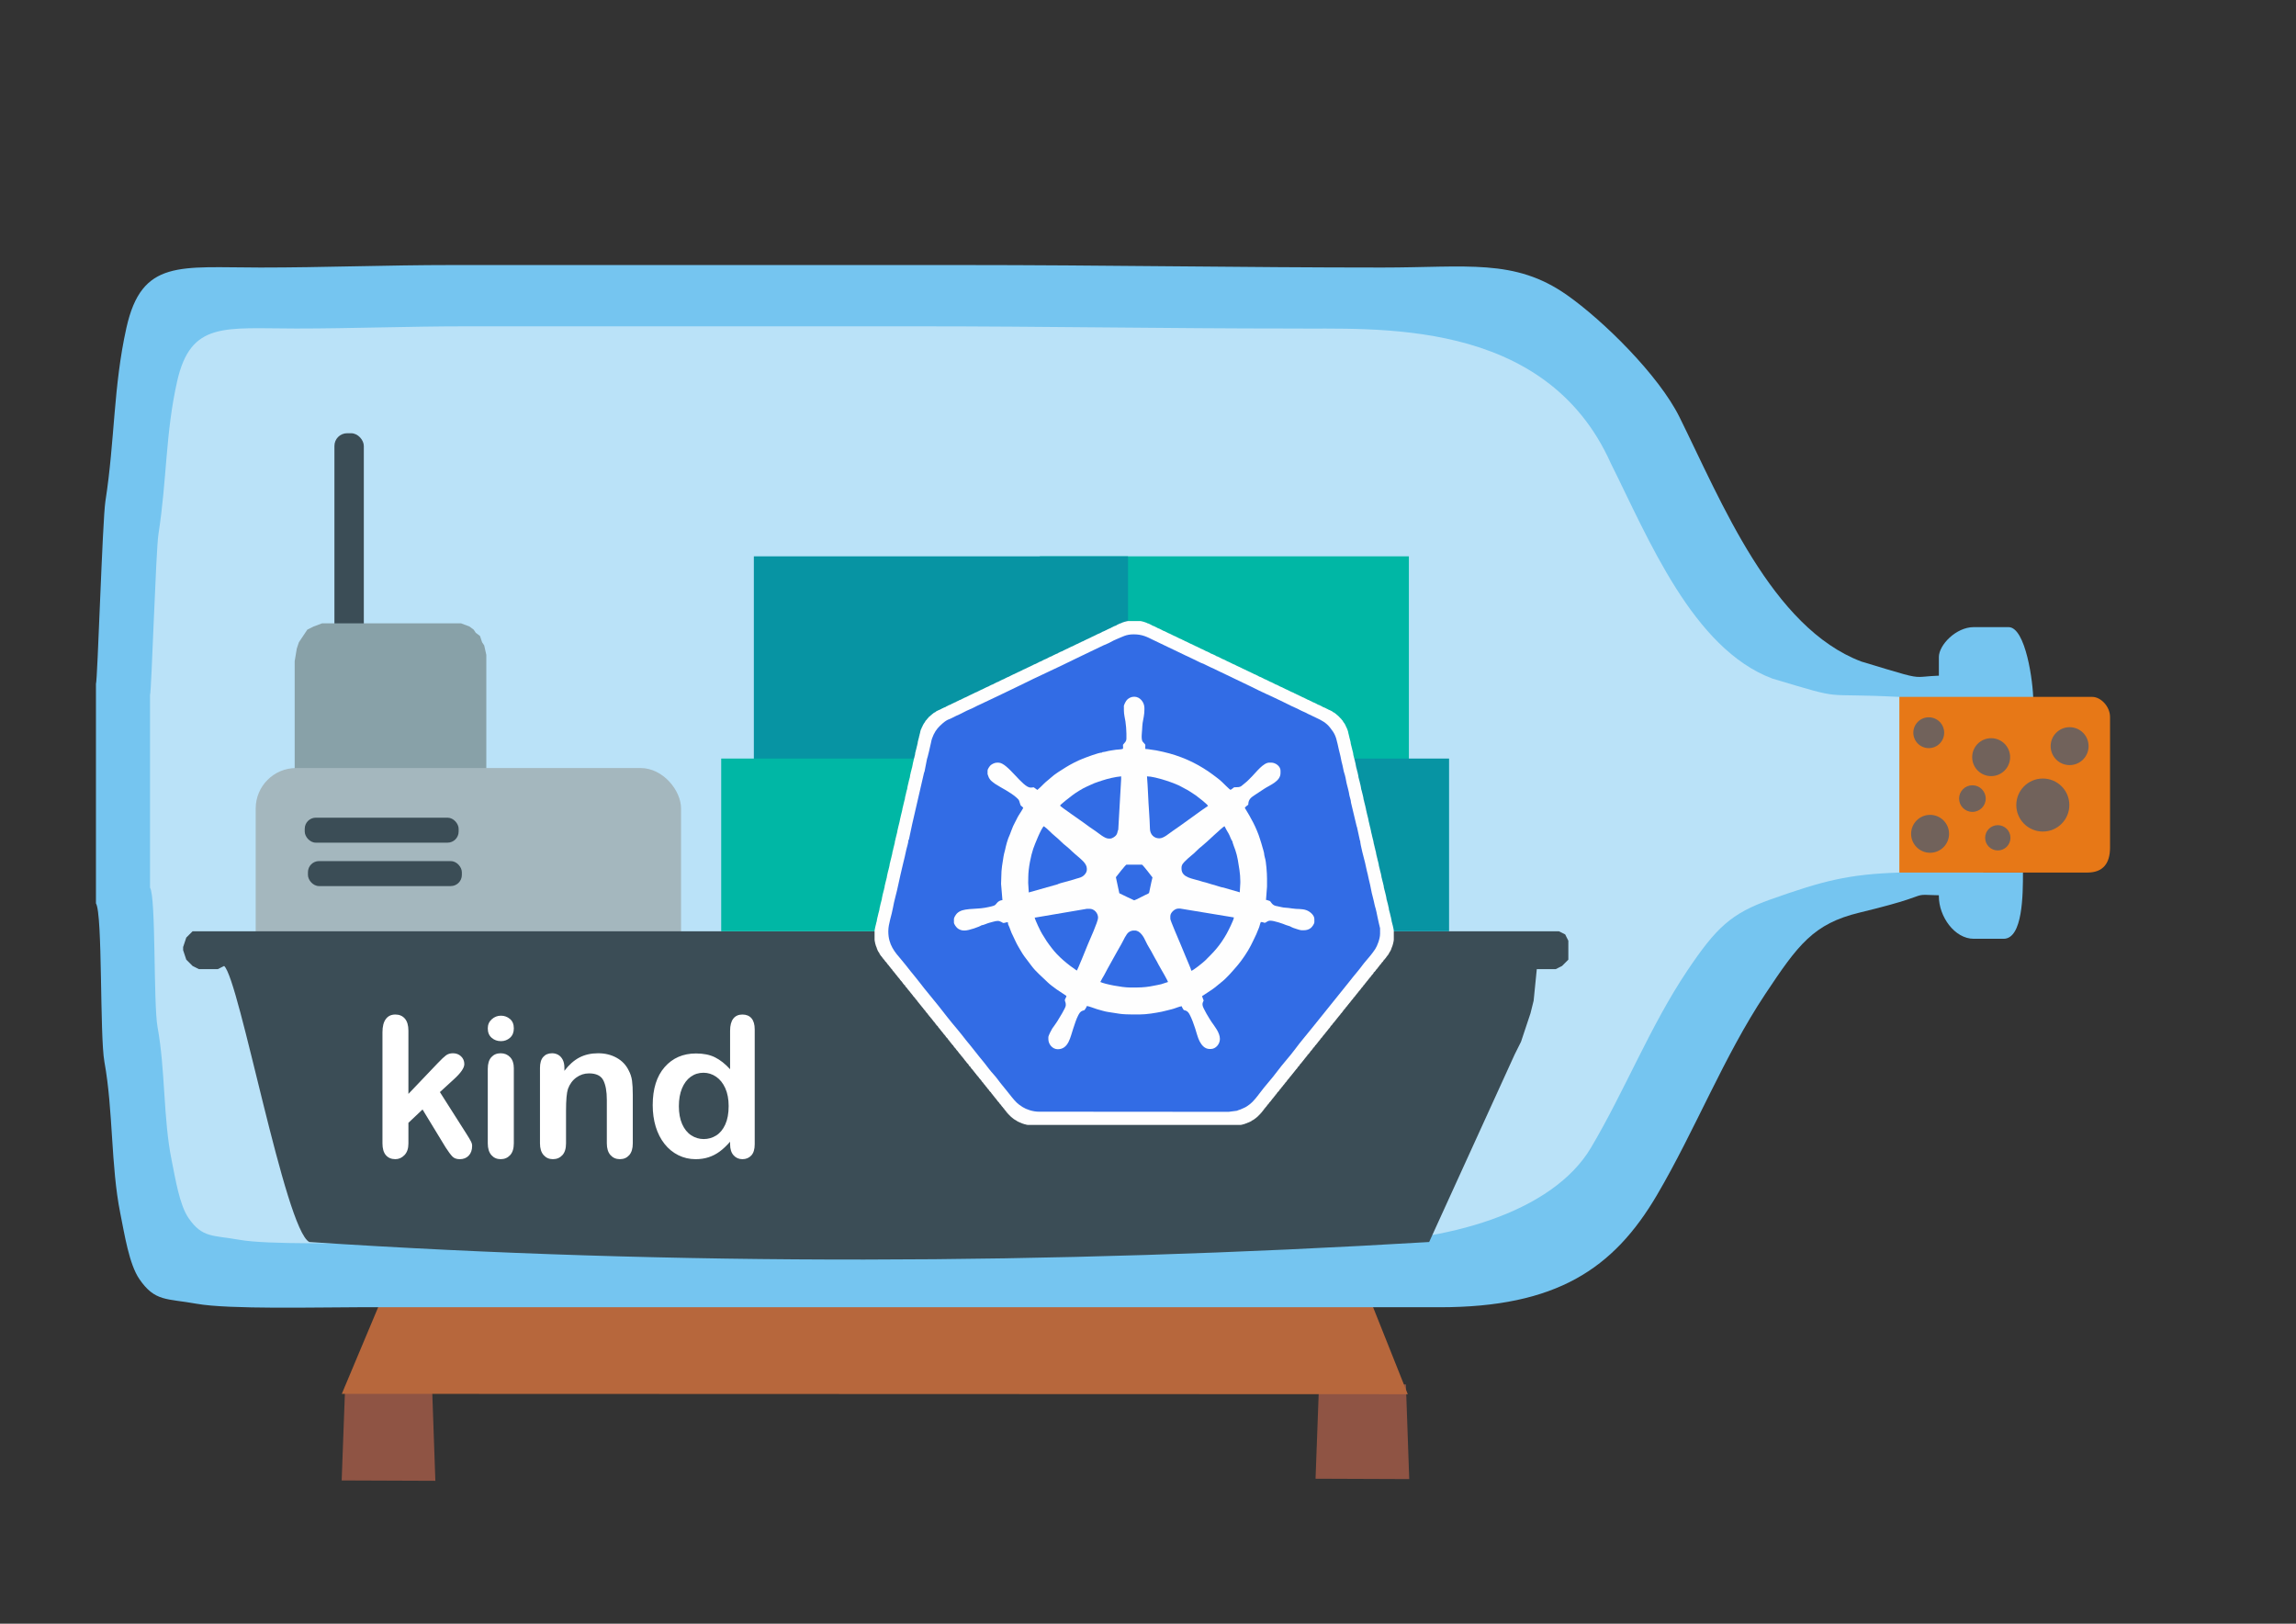 <?xml version="1.0" ?>
<!DOCTYPE svg
  PUBLIC '-//W3C//DTD SVG 1.1//EN'
  'http://www.w3.org/Graphics/SVG/1.1/DTD/svg11.dtd'>
<!-- Creator: CorelDRAW -->
<svg xmlns="http://www.w3.org/2000/svg" xmlns:xlink="http://www.w3.org/1999/xlink" xml:space="preserve" style="shape-rendering:geometricPrecision; text-rendering:geometricPrecision; image-rendering:optimizeQuality; fill-rule:evenodd; clip-rule:evenodd" viewBox="0 0 297 210">
	<rect x="0" y="0" width="297" height="210" fill="#333333" stroke="none"/>
	<defs>
		<style type="text/css">
<![CDATA[
    .fil4 {fill:#71625B}
    .fil2 {fill:#75C5F0}
    .fil0 {fill:#8F5444}
    .fil1 {fill:#B7673C}
    .fil3 {fill:#E77817}
    .fil6 {fill:#00B7A5}
    .fil7 {fill:#0794A3}
    .fil13 {fill:#326CE5}
    .fil8 {fill:#3B4D56}
    .fil9 {fill:#88A1A8}
    .fil10 {fill:#A4B7BE}
    .fil12 {fill:#FEFEFE}
    .fil11 {fill:white;fill-rule:nonzero}
    .fil5 {fill:white;fill-opacity:0.502}
   ]]>			
		</style>
	</defs>
	<g id="Layer_x0020_1">
		<polygon class="fil0" points="44.198,191.471 56.316,191.518 55.887,179.281 44.646,179.327 "/>
		<polygon class="fil0" points="170.173,191.248 182.291,191.295 181.862,179.058 170.621,179.104 "/>
		<polygon class="fil1" points="44.214,180.273 182.103,180.32 177.226,168.083 49.313,168.129 "/>
		<path class="fil2" d="M12.411 88.454l0 28.378c0.881,1.388 0.476,17.098 1.096,20.509 1.143,6.286 0.822,13.449 2.049,19.557 0.557,2.773 1.148,6.585 2.457,8.507 2.027,2.977 3.521,2.51 7.426,3.216 4.144,0.749 15.912,0.451 20.832,0.451l139.953 0c15.093,0 22.497,-4.958 28.117,-14.52 4.93,-8.387 8.661,-17.951 14.004,-25.983 4.239,-6.374 6.217,-9.098 12.203,-10.54 12.952,-3.119 2.708,-2.154 15.997,-2.154l0 -28.378c-11.989,-0.637 -4.629,1.422 -15.762,-1.935 -11.601,-4.38 -18.085,-20.622 -23.53,-31.613 -2.685,-5.419 -9.867,-12.502 -14.578,-15.805 -6.765,-4.743 -12.896,-3.543 -23.867,-3.543 -18.267,0 -35.987,-0.323 -54.498,-0.323l-65.785 0c-8.558,0 -16.646,0.323 -24.831,0.323 -10.414,0 -15.361,-1.12 -17.345,7.808 -1.699,7.643 -1.473,14.391 -2.717,22.436 -0.377,2.438 -1.018,23.289 -1.221,23.609z"/>
		<path class="fil2" d="M250.804 84.978l0 30.957c0,2.595 2.029,5.482 4.515,5.482l3.855 0c2.5,0 2.507,-5.787 2.507,-8.566l-5.145 0c-1.327,0 -0.582,1.207 -0.582,-0.189l0.01 -21.558c-0.094,-1.309 -0.187,0.165 2.229,-0.483l4.822 0c0,-2.376 -0.983,-9.513 -3.197,-9.513l-4.5 0c-2.3,0 -4.515,2.314 -4.515,3.87z"/>
		<g id="_236950040">
			<path id="_236950568" class="fil3" d="M272.946 92.73l0 16.876c0,2.074 -0.913,3.245 -2.94,3.245l-24.319 0 0 -22.718 24.972 0c1.069,0 2.286,1.219 2.286,2.596z"/>
			<ellipse id="_236950496" class="fil4" cx="255.141" cy="103.284" rx="1.723" ry="1.721"/>
			<ellipse id="_236950424" class="fil4" cx="249.495" cy="94.765" rx="1.995" ry="1.994"/>
			<ellipse id="_236950352" class="fil4" cx="258.426" cy="108.357" rx="1.637" ry="1.635"/>
			<ellipse id="_236950280" class="fil4" cx="267.716" cy="96.502" rx="2.454" ry="2.452"/>
			<ellipse id="_236950208" class="fil4" cx="257.566" cy="97.927" rx="2.454" ry="2.452"/>
			<ellipse id="_236950136" class="fil4" cx="249.667" cy="107.841" rx="2.454" ry="2.452"/>
			<ellipse id="_236950064" class="fil4" cx="264.25" cy="104.119" rx="3.431" ry="3.428"/>
		</g>
		<path class="fil5" d="M19.407 89.847l0 24.956c0.782,1.221 0.422,15.036 0.973,18.037 1.014,5.528 0.729,11.827 1.819,17.199 0.494,2.439 1.019,5.791 2.18,7.481 1.799,2.618 3.125,2.208 6.59,2.828 3.678,0.659 14.123,0.397 18.489,0.397l124.21 0c13.395,0 27.144,-3.901 32.133,-12.31 4.375,-7.375 7.687,-15.786 12.428,-22.85 3.762,-5.605 5.684,-7.449 10.83,-9.269 6.746,-2.387 9.996,-3.249 16.63,-3.463l0 -22.718c-10.64,-0.56 -6.54,0.582 -16.421,-2.371 -10.296,-3.852 -16.051,-18.136 -20.883,-27.801 -8.533,-19.108 -30.73,-17.339 -41.299,-17.474 -16.212,0 -31.939,-0.284 -48.367,-0.284l-58.384 0c-7.596,0 -14.773,0.284 -22.037,0.284 -9.243,0 -13.633,-0.985 -15.394,6.866 -1.508,6.721 -1.308,12.655 -2.411,19.731 -0.334,2.144 -0.903,20.481 -1.084,20.762z"/>
		<g id="_236885528">
			<rect id="_236949896" class="fil6" x="134.511" y="71.953" width="47.737" height="27.726"/>
			<rect id="_236949824" class="fil7" x="97.515" y="71.953" width="48.399" height="27.726"/>
			<rect id="_236886056" class="fil8" x="43.259" y="56.032" width="3.803" height="28.174" rx="1.643" ry="1.643"/>
			<polygon id="_236885984" class="fil9" points="49.015,80.619 41.66,80.619 40.571,81.027 39.753,81.435 39.481,81.843 39.209,82.252 38.936,82.66 38.664,83.068 38.391,83.884 38.119,85.517 38.119,100.62 62.908,100.62 62.908,84.701 62.635,83.476 62.363,83.068 62.09,82.252 61.546,81.843 61.273,81.435 60.728,81.027 59.639,80.619 52.012,80.619 "/>
			<rect id="_236885912" class="fil10" x="33.076" y="99.332" width="55.023" height="27.013" rx="5.235" ry="5.235"/>
			<path id="_236885840" class="fil8" d="M33.076 120.444l-8.164 0 -0.408 0.408 -0.408 0.408 -0.408 1.224 0 0.408 0.408 1.224 0.408 0.408 0.408 0.408 0.816 0.408 2.449 0 0.816 -0.408c1.975,1.716 7.889,34.142 11.021,35.703 47.45,3.119 95.786,2.93 144.855,0l11.069 -24.274 0.408 -0.816 0.408 -0.816 0.408 -1.224 0.408 -1.224 0.408 -1.225 0.408 -1.633 0.408 -4.082 2.449 0 0.816 -0.408 0.408 -0.408 0.408 -0.408 0 -2.449 -0.408 -0.816 -0.816 -0.408 -4.898 0 -15.103 0 -18.368 0 -15.103 0 -41.634 0 -8.164 0 -7.347 0 -7.755 0 -50.206 0z"/>
			<rect id="_236885768" class="fil6" x="93.291" y="98.107" width="52.779" height="22.337"/>
			<rect id="_236885696" class="fil7" x="134.666" y="98.107" width="52.779" height="22.337"/>
			<rect id="_236885624" class="fil8" x="39.419" y="105.754" width="19.908" height="3.232" rx="1.436" ry="1.436"/>
			<rect id="_236885552" class="fil8" x="39.835" y="111.368" width="19.908" height="3.232" rx="1.436" ry="1.436"/>
		</g>
		<path class="fil11" d="M57.633 148.379l-2.974 -4.886 -1.828 1.727 0 2.679c0,0.649 -0.173,1.15 -0.514,1.5 -0.341,0.35 -0.733,0.522 -1.175,0.522 -0.518,0 -0.927,-0.173 -1.226,-0.518 -0.295,-0.345 -0.442,-0.855 -0.442,-1.529l0 -14.364c0,-0.75 0.143,-1.318 0.434,-1.71 0.286,-0.392 0.699,-0.586 1.234,-0.586 0.518,0 0.927,0.177 1.234,0.531 0.303,0.354 0.455,0.876 0.455,1.567l0 8.168 3.787 -3.972c0.472,-0.497 0.83,-0.834 1.074,-1.015 0.248,-0.181 0.548,-0.27 0.901,-0.27 0.421,0 0.771,0.135 1.049,0.4 0.282,0.27 0.421,0.602 0.421,1.007 0,0.493 -0.459,1.15 -1.369,1.976l-1.79 1.639 3.454 5.43c0.257,0.404 0.438,0.712 0.548,0.922 0.114,0.211 0.168,0.409 0.168,0.598 0,0.535 -0.147,0.956 -0.438,1.264 -0.291,0.308 -0.678,0.463 -1.154,0.463 -0.413,0 -0.729,-0.11 -0.948,-0.333 -0.223,-0.223 -0.522,-0.623 -0.901,-1.209zm8.833 -10.244l0 9.739c0,0.674 -0.16,1.184 -0.48,1.529 -0.32,0.345 -0.729,0.518 -1.221,0.518 -0.497,0 -0.897,-0.177 -1.205,-0.531 -0.307,-0.354 -0.463,-0.859 -0.463,-1.516l0 -9.638c0,-0.67 0.156,-1.171 0.463,-1.508 0.308,-0.337 0.708,-0.505 1.205,-0.505 0.493,0 0.901,0.169 1.221,0.505 0.32,0.337 0.48,0.809 0.48,1.407zm-1.668 -3.479c-0.468,0 -0.868,-0.143 -1.2,-0.434 -0.333,-0.286 -0.501,-0.695 -0.501,-1.217 0,-0.48 0.173,-0.872 0.514,-1.179 0.341,-0.307 0.737,-0.463 1.188,-0.463 0.438,0 0.826,0.139 1.163,0.421 0.337,0.278 0.505,0.687 0.505,1.222 0,0.518 -0.164,0.922 -0.493,1.213 -0.329,0.291 -0.72,0.438 -1.175,0.438zm8.21 3.429l0 0.409c0.594,-0.784 1.243,-1.356 1.942,-1.723 0.704,-0.366 1.512,-0.548 2.426,-0.548 0.889,0 1.681,0.194 2.38,0.581 0.699,0.383 1.222,0.931 1.567,1.638 0.223,0.413 0.366,0.855 0.434,1.335 0.063,0.476 0.097,1.083 0.097,1.824l0 6.272c0,0.674 -0.156,1.184 -0.463,1.529 -0.308,0.345 -0.708,0.518 -1.205,0.518 -0.501,0 -0.906,-0.177 -1.222,-0.531 -0.312,-0.354 -0.468,-0.859 -0.468,-1.516l0 -5.615c0,-1.112 -0.156,-1.963 -0.463,-2.553 -0.308,-0.586 -0.923,-0.88 -1.841,-0.88 -0.602,0 -1.15,0.177 -1.643,0.535 -0.493,0.358 -0.855,0.851 -1.083,1.478 -0.164,0.501 -0.248,1.437 -0.248,2.814l0 4.221c0,0.682 -0.16,1.192 -0.476,1.533 -0.316,0.341 -0.725,0.514 -1.226,0.514 -0.489,0 -0.885,-0.177 -1.2,-0.531 -0.312,-0.354 -0.468,-0.859 -0.468,-1.516l0 -9.739c0,-0.64 0.139,-1.121 0.421,-1.436 0.278,-0.316 0.661,-0.476 1.146,-0.476 0.295,0 0.564,0.072 0.804,0.211 0.236,0.139 0.429,0.35 0.573,0.628 0.143,0.282 0.215,0.624 0.215,1.024zm21.432 9.912l0 -0.333c-0.451,0.518 -0.897,0.939 -1.339,1.264 -0.438,0.324 -0.918,0.573 -1.432,0.741 -0.514,0.169 -1.074,0.253 -1.685,0.253 -0.804,0 -1.55,-0.173 -2.237,-0.514 -0.687,-0.341 -1.285,-0.826 -1.786,-1.462 -0.501,-0.632 -0.88,-1.377 -1.142,-2.232 -0.257,-0.855 -0.387,-1.782 -0.387,-2.776 0,-2.106 0.514,-3.749 1.542,-4.924 1.028,-1.175 2.384,-1.765 4.061,-1.765 0.973,0 1.79,0.168 2.456,0.501 0.665,0.333 1.318,0.843 1.95,1.538l0 -4.975c0,-0.691 0.139,-1.213 0.413,-1.567 0.278,-0.354 0.67,-0.531 1.179,-0.531 0.51,0 0.901,0.164 1.18,0.489 0.274,0.324 0.413,0.804 0.413,1.436l0 14.857c0,0.64 -0.147,1.125 -0.442,1.445 -0.299,0.32 -0.682,0.48 -1.15,0.48 -0.459,0 -0.842,-0.168 -1.141,-0.501 -0.299,-0.333 -0.451,-0.804 -0.451,-1.424zm-6.626 -4.949c0,0.914 0.143,1.693 0.425,2.334 0.282,0.64 0.674,1.125 1.167,1.449 0.493,0.324 1.032,0.489 1.618,0.489 0.59,0 1.133,-0.156 1.622,-0.463 0.489,-0.308 0.88,-0.779 1.171,-1.419 0.291,-0.636 0.438,-1.432 0.438,-2.389 0,-0.893 -0.147,-1.668 -0.438,-2.313 -0.291,-0.644 -0.687,-1.137 -1.184,-1.478 -0.497,-0.341 -1.044,-0.514 -1.634,-0.514 -0.619,0 -1.171,0.173 -1.655,0.522 -0.484,0.35 -0.859,0.855 -1.129,1.508 -0.265,0.653 -0.4,1.411 -0.4,2.275z"/>
		<g id="_236884640">
			<polygon id="_236885384" class="fil12" points="145.737,80.353 145.648,80.383 145.5,80.412 145.411,80.442 145.323,80.471 145.234,80.501 145.145,80.531 145.086,80.56 145.057,80.59 144.938,80.619 144.849,80.649 144.79,80.678 144.731,80.708 144.672,80.738 144.583,80.767 144.553,80.797 144.465,80.826 144.435,80.856 144.406,80.885 144.317,80.915 144.258,80.945 144.169,80.974 144.08,81.004 144.051,81.033 143.962,81.063 143.932,81.093 143.873,81.122 143.784,81.152 143.755,81.181 143.696,81.211 143.636,81.24 143.577,81.27 143.488,81.3 143.429,81.329 143.37,81.359 143.311,81.388 143.222,81.418 143.193,81.448 143.133,81.477 143.074,81.507 143.015,81.536 142.926,81.566 142.897,81.596 142.808,81.625 142.749,81.655 142.69,81.684 142.601,81.714 142.542,81.743 142.512,81.773 142.453,81.802 142.394,81.832 142.334,81.862 142.275,81.891 142.216,81.921 142.127,81.95 142.068,81.98 141.979,82.01 141.92,82.039 141.891,82.069 141.802,82.098 141.772,82.128 141.684,82.157 141.654,82.187 141.565,82.217 141.536,82.246 141.447,82.276 141.388,82.305 141.328,82.335 141.269,82.365 141.18,82.394 141.151,82.424 141.092,82.453 141.033,82.483 140.944,82.513 140.914,82.542 140.825,82.572 140.796,82.601 140.707,82.631 140.648,82.66 140.559,82.69 140.53,82.72 140.441,82.749 140.411,82.779 140.322,82.808 140.293,82.838 140.204,82.868 140.174,82.897 140.115,82.927 140.027,82.956 139.938,82.986 139.908,83.015 139.82,83.045 139.79,83.075 139.731,83.104 139.642,83.134 139.583,83.163 139.524,83.193 139.494,83.222 139.435,83.252 139.316,83.282 139.287,83.311 139.198,83.341 139.168,83.37 139.08,83.4 139.05,83.43 138.961,83.459 138.932,83.489 138.843,83.518 138.814,83.548 138.754,83.577 138.666,83.607 138.577,83.637 138.518,83.666 138.458,83.696 138.429,83.725 138.34,83.755 138.281,83.784 138.222,83.814 138.163,83.844 138.133,83.873 138.074,83.903 137.955,83.932 137.926,83.962 137.837,83.992 137.808,84.021 137.719,84.051 137.689,84.08 137.6,84.11 137.541,84.139 137.512,84.169 137.452,84.199 137.393,84.228 137.304,84.258 137.216,84.287 137.157,84.317 137.097,84.347 137.038,84.376 136.979,84.406 136.92,84.435 136.861,84.465 136.831,84.495 136.772,84.524 136.683,84.554 136.624,84.583 136.535,84.613 136.476,84.642 136.446,84.672 136.358,84.702 136.298,84.731 136.239,84.761 136.18,84.79 136.151,84.82 136.062,84.85 136.032,84.879 135.944,84.909 135.855,84.938 135.796,84.968 135.736,84.997 135.677,85.027 135.618,85.056 135.559,85.086 135.529,85.116 135.44,85.145 135.411,85.175 135.322,85.204 135.263,85.234 135.204,85.264 135.115,85.293 135.056,85.323 134.997,85.352 134.938,85.382 134.878,85.412 134.819,85.441 134.79,85.471 134.701,85.5 134.671,85.53 134.582,85.559 134.494,85.589 134.435,85.619 134.375,85.648 134.316,85.678 134.287,85.707 134.198,85.737 134.168,85.766 134.08,85.796 134.05,85.826 133.961,85.855 133.932,85.885 133.813,85.914 133.754,85.944 133.695,85.974 133.636,86.003 133.577,86.033 133.547,86.062 133.458,86.092 133.399,86.121 133.34,86.151 133.281,86.181 133.221,86.21 133.162,86.24 133.074,86.269 133.044,86.299 132.955,86.329 132.896,86.358 132.837,86.388 132.807,86.417 132.718,86.447 132.659,86.477 132.6,86.506 132.541,86.536 132.452,86.565 132.393,86.595 132.334,86.624 132.275,86.654 132.215,86.683 132.186,86.713 132.097,86.743 132.038,86.772 131.979,86.802 131.92,86.831 131.86,86.861 131.801,86.891 131.712,86.92 131.653,86.95 131.594,86.979 131.565,87.009 131.476,87.038 131.417,87.068 131.357,87.098 131.298,87.127 131.239,87.157 131.18,87.186 131.091,87.216 131.032,87.246 130.973,87.275 130.914,87.305 130.854,87.334 130.795,87.364 130.736,87.394 130.677,87.423 130.618,87.453 130.559,87.482 130.529,87.512 130.44,87.541 130.351,87.571 130.292,87.601 130.233,87.63 130.174,87.66 130.115,87.689 130.055,87.719 129.996,87.749 129.937,87.778 129.908,87.808 129.819,87.837 129.76,87.867 129.671,87.896 129.612,87.926 129.553,87.956 129.493,87.985 129.434,88.015 129.375,88.044 129.316,88.074 129.257,88.103 129.197,88.133 129.168,88.163 129.079,88.192 128.99,88.222 128.931,88.251 128.872,88.281 128.813,88.311 128.754,88.34 128.695,88.37 128.635,88.399 128.576,88.429 128.547,88.458 128.458,88.488 128.428,88.518 128.31,88.547 128.251,88.577 128.191,88.606 128.132,88.636 128.073,88.665 128.014,88.695 127.955,88.725 127.925,88.754 127.836,88.784 127.777,88.813 127.718,88.843 127.629,88.873 127.57,88.902 127.511,88.932 127.452,88.961 127.393,88.991 127.334,89.02 127.274,89.05 127.215,89.08 127.156,89.109 127.097,89.139 127.038,89.168 126.949,89.198 126.89,89.228 126.831,89.257 126.771,89.287 126.712,89.316 126.653,89.346 126.594,89.376 126.535,89.405 126.475,89.435 126.416,89.464 126.357,89.494 126.298,89.523 126.209,89.553 126.15,89.582 126.061,89.612 126.032,89.642 125.972,89.671 125.913,89.701 125.825,89.731 125.795,89.76 125.706,89.79 125.677,89.819 125.588,89.849 125.529,89.878 125.469,89.908 125.41,89.938 125.351,89.967 125.292,89.997 125.233,90.026 125.174,90.056 125.114,90.085 125.055,90.115 124.996,90.145 124.937,90.174 124.848,90.204 124.789,90.233 124.7,90.263 124.671,90.293 124.611,90.322 124.552,90.352 124.464,90.381 124.434,90.411 124.375,90.44 124.316,90.47 124.256,90.5 124.168,90.529 124.079,90.559 124.049,90.588 123.99,90.618 123.931,90.647 123.842,90.677 123.813,90.707 123.724,90.736 123.694,90.766 123.635,90.795 123.576,90.825 123.487,90.855 123.428,90.884 123.369,90.914 123.31,90.943 123.25,90.973 123.191,91.002 123.102,91.032 123.073,91.062 123.014,91.091 122.955,91.121 122.895,91.15 122.807,91.18 122.718,91.21 122.688,91.239 122.599,91.269 122.57,91.298 122.511,91.328 122.422,91.357 122.392,91.387 122.333,91.417 122.304,91.446 122.215,91.476 122.126,91.505 122.067,91.535 122.008,91.564 121.949,91.594 121.86,91.624 121.83,91.653 121.771,91.683 121.712,91.712 121.653,91.742 121.594,91.772 121.534,91.801 121.446,91.831 121.386,91.86 121.327,91.89 121.268,91.919 121.209,91.949 121.15,91.979 121.09,92.008 121.061,92.038 121.031,92.067 121.002,92.097 120.913,92.127 120.883,92.156 120.824,92.186 120.765,92.215 120.735,92.245 120.706,92.275 120.676,92.304 120.617,92.334 120.588,92.363 120.558,92.393 120.499,92.422 120.499,92.481 120.44,92.481 120.41,92.511 120.38,92.541 120.351,92.57 120.321,92.6 120.292,92.629 120.232,92.659 120.203,92.689 120.173,92.718 120.144,92.748 120.114,92.777 120.084,92.807 120.055,92.866 120.025,92.896 119.996,92.925 119.966,92.955 119.937,92.984 119.907,93.014 119.877,93.073 119.848,93.103 119.818,93.132 119.789,93.162 119.759,93.192 119.729,93.221 119.7,93.28 119.67,93.339 119.641,93.369 119.611,93.428 119.582,93.487 119.552,93.517 119.522,93.546 119.493,93.606 119.463,93.665 119.434,93.694 119.404,93.754 119.374,93.813 119.345,93.901 119.315,93.931 119.286,94.02 119.256,94.049 119.226,94.138 119.197,94.197 119.167,94.286 119.138,94.316 119.108,94.404 119.078,94.493 119.049,94.611 119.019,94.759 118.99,94.878 118.96,94.966 118.93,95.144 118.901,95.203 118.871,95.381 118.842,95.469 118.812,95.588 118.783,95.706 118.753,95.824 118.723,95.943 118.694,96.179 118.664,96.268 118.635,96.416 118.605,96.505 118.576,96.653 118.546,96.771 118.516,96.889 118.487,97.008 118.457,97.096 118.428,97.244 118.398,97.333 118.368,97.57 118.339,97.718 118.309,97.806 118.28,97.954 118.25,98.043 118.22,98.161 118.191,98.28 118.161,98.398 118.132,98.546 118.102,98.635 118.072,98.812 118.043,98.96 118.013,99.108 117.984,99.256 117.954,99.344 117.925,99.463 117.895,99.581 117.865,99.7 117.836,99.818 117.806,99.907 117.777,100.084 117.747,100.173 117.718,100.35 117.688,100.557 117.658,100.646 117.629,100.765 117.599,100.883 117.57,100.972 117.54,101.119 117.51,101.238 117.481,101.386 117.451,101.474 117.422,101.622 117.392,101.741 117.362,101.948 117.333,102.096 117.303,102.184 117.274,102.273 117.244,102.421 117.215,102.51 117.185,102.687 117.155,102.776 117.126,102.924 117.096,103.013 117.066,103.19 117.037,103.397 117.007,103.486 116.978,103.575 116.948,103.723 116.919,103.811 116.889,103.989 116.859,104.048 116.83,104.226 116.8,104.314 116.771,104.462 116.741,104.551 116.712,104.758 116.682,104.876 116.652,105.024 116.623,105.113 116.593,105.261 116.564,105.35 116.534,105.498 116.504,105.616 116.475,105.764 116.445,105.853 116.416,106.03 116.386,106.148 116.356,106.326 116.327,106.415 116.297,106.563 116.268,106.651 116.238,106.799 116.209,106.888 116.179,107.036 116.149,107.154 116.12,107.302 116.09,107.391 116.06,107.627 116.031,107.716 116.001,107.864 115.972,107.953 115.942,108.101 115.913,108.19 115.883,108.337 115.853,108.426 115.824,108.604 115.794,108.692 115.765,108.811 115.735,109.018 115.706,109.166 115.676,109.254 115.646,109.402 115.617,109.491 115.587,109.639 115.558,109.728 115.528,109.905 115.498,109.994 115.469,110.112 115.439,110.231 115.41,110.438 115.38,110.556 115.35,110.674 115.321,110.793 115.291,110.941 115.262,111.029 115.232,111.177 115.203,111.266 115.173,111.384 115.143,111.532 115.114,111.621 115.084,111.769 115.054,111.976 115.025,112.094 114.995,112.242 114.966,112.331 114.936,112.479 114.907,112.568 114.877,112.686 114.848,112.804 114.818,112.923 114.788,113.071 114.759,113.189 114.729,113.366 114.7,113.544 114.67,113.632 114.64,113.78 114.611,113.869 114.581,113.988 114.552,114.106 114.522,114.224 114.492,114.372 114.463,114.461 114.433,114.638 114.404,114.845 114.374,114.905 114.344,115.082 114.315,115.171 114.285,115.26 114.256,115.407 114.226,115.496 114.197,115.644 114.167,115.733 114.137,115.91 114.108,116.029 114.078,116.206 114.049,116.384 114.019,116.472 113.989,116.591 113.96,116.709 113.93,116.798 113.901,116.946 113.871,117.034 113.842,117.212 113.812,117.301 113.782,117.449 113.753,117.656 113.723,117.774 113.694,117.892 113.664,118.011 113.634,118.099 113.605,118.247 113.575,118.336 113.546,118.513 113.516,118.573 113.486,118.75 113.457,118.839 113.427,119.046 113.398,119.194 113.368,119.283 113.339,119.401 113.309,119.549 113.279,119.638 113.25,119.786 113.22,119.874 113.191,120.052 113.161,120.17 113.131,120.377 113.131,121.56 113.161,121.768 113.191,121.886 113.22,122.063 113.25,122.123 113.279,122.27 113.309,122.33 113.339,122.418 113.368,122.477 113.398,122.566 113.427,122.655 113.457,122.744 113.486,122.803 113.516,122.892 113.546,122.951 113.575,123.01 113.605,123.069 113.634,123.099 113.664,123.158 113.694,123.187 113.723,123.247 113.753,123.276 113.782,123.365 113.812,123.424 113.842,123.454 113.871,123.513 113.901,123.542 113.93,123.602 113.96,123.631 113.989,123.661 114.019,123.69 114.049,123.72 114.078,123.779 114.108,123.809 114.137,123.838 114.167,123.897 114.197,123.927 114.226,123.957 114.256,124.016 114.285,124.045 114.315,124.075 114.344,124.105 114.374,124.134 114.404,124.164 114.433,124.223 114.463,124.252 114.492,124.312 114.522,124.341 114.552,124.371 114.581,124.4 114.611,124.43 114.64,124.46 114.67,124.489 114.7,124.548 114.729,124.578 114.759,124.607 114.788,124.667 114.818,124.696 114.848,124.755 114.907,124.785 114.936,124.844 114.966,124.874 114.995,124.903 115.025,124.962 115.054,124.992 115.084,125.022 115.114,125.051 115.143,125.11 115.173,125.14 115.203,125.169 115.232,125.199 115.262,125.258 115.291,125.288 115.321,125.317 115.35,125.347 115.38,125.406 115.439,125.406 115.439,125.465 115.469,125.524 115.498,125.554 115.528,125.584 115.558,125.643 115.617,125.643 115.617,125.702 115.646,125.732 115.676,125.761 115.706,125.791 115.735,125.82 115.765,125.879 115.794,125.909 115.824,125.939 115.853,125.998 115.883,126.027 115.913,126.057 115.942,126.087 115.972,126.116 116.001,126.175 116.031,126.205 116.06,126.234 116.09,126.293 116.12,126.323 116.149,126.353 116.179,126.382 116.209,126.412 116.238,126.471 116.268,126.501 116.297,126.53 116.327,126.56 116.356,126.589 116.386,126.649 116.416,126.678 116.445,126.737 116.475,126.767 116.504,126.796 116.534,126.826 116.564,126.885 116.623,126.885 116.623,126.944 116.652,126.974 116.682,127.004 116.712,127.033 116.741,127.092 116.771,127.122 116.8,127.181 116.83,127.211 116.859,127.24 116.889,127.27 116.919,127.329 116.948,127.358 116.978,127.388 117.007,127.418 117.066,127.418 117.066,127.477 117.096,127.536 117.126,127.566 117.155,127.625 117.185,127.654 117.215,127.684 117.244,127.714 117.274,127.743 117.303,127.773 117.333,127.802 117.362,127.861 117.392,127.891 117.422,127.95 117.451,127.98 117.481,128.009 117.51,128.039 117.54,128.068 117.57,128.128 117.599,128.157 117.629,128.187 117.658,128.216 117.688,128.246 117.718,128.305 117.747,128.335 117.777,128.364 117.806,128.423 117.836,128.453 117.865,128.483 117.895,128.512 117.925,128.542 117.954,128.601 117.984,128.631 118.013,128.66 118.043,128.69 118.072,128.749 118.102,128.778 118.132,128.838 118.161,128.867 118.191,128.897 118.22,128.926 118.25,128.986 118.309,128.986 118.309,129.045 118.368,129.045 118.368,129.104 118.398,129.163 118.428,129.193 118.457,129.222 118.487,129.281 118.546,129.281 118.546,129.34 118.576,129.37 118.605,129.4 118.635,129.429 118.664,129.459 118.694,129.518 118.723,129.548 118.753,129.607 118.783,129.636 118.812,129.666 118.842,129.695 118.871,129.725 118.901,129.784 118.93,129.814 118.96,129.843 118.99,129.873 119.019,129.932 119.049,129.962 119.078,129.991 119.108,130.021 119.138,130.08 119.167,130.11 119.197,130.139 119.226,130.169 119.256,130.228 119.286,130.257 119.315,130.287 119.345,130.317 119.374,130.346 119.404,130.405 119.434,130.435 119.463,130.464 119.493,130.524 119.522,130.553 119.552,130.583 119.582,130.613 119.611,130.672 119.67,130.672 119.67,130.731 119.7,130.76 119.729,130.82 119.759,130.849 119.789,130.879 119.818,130.908 119.848,130.968 119.877,130.997 119.907,131.027 119.937,131.056 119.966,131.086 119.996,131.115 120.025,131.174 120.055,131.204 120.084,131.263 120.114,131.293 120.144,131.322 120.173,131.352 120.203,131.411 120.232,131.441 120.262,131.47 120.292,131.5 120.321,131.53 120.351,131.559 120.38,131.618 120.41,131.648 120.44,131.707 120.499,131.707 120.499,131.766 120.528,131.796 120.558,131.825 120.588,131.855 120.617,131.914 120.647,131.944 120.676,131.973 120.706,132.003 120.735,132.062 120.765,132.092 120.795,132.151 120.854,132.151 120.854,132.21 120.883,132.239 120.913,132.269 120.943,132.299 120.972,132.328 121.002,132.387 121.031,132.447 121.061,132.476 121.09,132.506 121.12,132.535 121.15,132.594 121.179,132.624 121.209,132.654 121.238,132.683 121.298,132.683 121.298,132.742 121.327,132.772 121.357,132.831 121.386,132.861 121.416,132.92 121.446,132.949 121.475,132.979 121.505,133.009 121.534,133.038 121.564,133.068 121.594,133.127 121.623,133.156 121.653,133.186 121.682,133.245 121.712,133.275 121.741,133.304 121.771,133.334 121.801,133.393 121.83,133.423 121.86,133.452 121.889,133.482 121.919,133.512 121.949,133.571 121.978,133.6 122.008,133.63 122.037,133.689 122.067,133.719 122.096,133.748 122.126,133.807 122.185,133.807 122.185,133.866 122.215,133.896 122.244,133.926 122.274,133.955 122.304,133.985 122.333,134.044 122.363,134.103 122.392,134.133 122.422,134.162 122.452,134.192 122.481,134.221 122.511,134.251 122.54,134.31 122.599,134.31 122.599,134.369 122.629,134.399 122.659,134.458 122.688,134.488 122.718,134.547 122.777,134.547 122.777,134.606 122.807,134.636 122.836,134.665 122.866,134.695 122.895,134.754 122.925,134.784 122.955,134.813 122.984,134.843 123.014,134.902 123.043,134.931 123.073,134.961 123.102,134.991 123.132,135.05 123.162,135.079 123.191,135.109 123.221,135.138 123.25,135.198 123.31,135.198 123.31,135.257 123.339,135.286 123.369,135.346 123.398,135.375 123.428,135.405 123.458,135.434 123.487,135.493 123.517,135.523 123.546,135.553 123.576,135.582 123.605,135.612 123.635,135.641 123.665,135.701 123.694,135.73 123.724,135.789 123.753,135.819 123.783,135.848 123.813,135.878 123.842,135.908 123.872,135.937 123.901,135.996 123.931,136.026 123.961,136.055 123.99,136.115 124.02,136.144 124.049,136.174 124.079,136.233 124.108,136.263 124.138,136.292 124.168,136.322 124.197,136.351 124.227,136.381 124.256,136.44 124.286,136.47 124.316,136.499 124.345,136.558 124.375,136.588 124.404,136.618 124.434,136.647 124.464,136.677 124.493,136.736 124.523,136.766 124.552,136.795 124.582,136.825 124.611,136.854 124.641,136.913 124.671,136.943 124.7,136.973 124.73,137.032 124.759,137.061 124.789,137.091 124.819,137.15 124.848,137.18 124.878,137.209 124.907,137.239 124.937,137.268 124.966,137.327 124.996,137.357 125.026,137.387 125.055,137.446 125.085,137.475 125.114,137.505 125.144,137.535 125.174,137.564 125.203,137.594 125.233,137.623 125.262,137.653 125.292,137.712 125.322,137.771 125.351,137.801 125.381,137.86 125.41,137.89 125.44,137.919 125.499,137.919 125.499,137.978 125.529,138.008 125.558,138.037 125.588,138.097 125.617,138.126 125.647,138.185 125.677,138.215 125.706,138.245 125.736,138.274 125.765,138.304 125.795,138.333 125.825,138.392 125.854,138.422 125.884,138.452 125.913,138.481 125.943,138.54 125.972,138.57 126.002,138.6 126.032,138.629 126.061,138.688 126.091,138.718 126.12,138.747 126.15,138.777 126.18,138.836 126.209,138.866 126.239,138.895 126.268,138.925 126.298,138.984 126.328,139.014 126.357,139.073 126.416,139.073 126.416,139.132 126.446,139.162 126.475,139.191 126.505,139.221 126.535,139.25 126.564,139.28 126.594,139.339 126.623,139.369 126.653,139.428 126.683,139.457 126.712,139.487 126.742,139.517 126.771,139.576 126.831,139.576 126.831,139.635 126.86,139.665 126.89,139.724 126.949,139.724 126.949,139.783 126.978,139.812 127.008,139.872 127.038,139.901 127.067,139.931 127.097,139.96 127.126,140.019 127.185,140.019 127.185,140.079 127.215,140.108 127.245,140.138 127.274,140.197 127.304,140.226 127.334,140.256 127.363,140.315 127.422,140.315 127.422,140.374 127.452,140.404 127.481,140.434 127.511,140.493 127.541,140.522 127.57,140.552 127.6,140.582 127.629,140.611 127.659,140.67 127.689,140.7 127.718,140.729 127.748,140.789 127.777,140.818 127.807,140.848 127.836,140.877 127.866,140.907 127.896,140.937 127.925,140.996 127.955,141.055 127.984,141.084 128.014,141.114 128.044,141.144 128.073,141.173 128.103,141.203 128.132,141.262 128.191,141.262 128.191,141.321 128.221,141.351 128.251,141.38 128.28,141.439 128.31,141.499 128.339,141.528 128.369,141.558 128.428,141.558 128.428,141.617 128.458,141.647 128.487,141.706 128.517,141.735 128.547,141.765 128.576,141.794 128.606,141.854 128.635,141.883 128.665,141.913 128.695,141.942 128.724,142.001 128.754,142.031 128.783,142.061 128.813,142.09 128.842,142.12 128.872,142.179 128.902,142.209 128.931,142.238 128.961,142.297 128.99,142.327 129.02,142.356 129.05,142.416 129.079,142.445 129.109,142.475 129.138,142.504 129.168,142.534 129.197,142.564 129.227,142.593 129.257,142.652 129.286,142.682 129.316,142.741 129.345,142.771 129.375,142.8 129.405,142.83 129.434,142.859 129.464,142.889 129.493,142.948 129.523,142.978 129.553,143.007 129.582,143.066 129.612,143.096 129.641,143.126 129.671,143.185 129.73,143.185 129.73,143.244 129.76,143.274 129.789,143.303 129.819,143.362 129.878,143.362 129.878,143.421 129.908,143.451 129.937,143.51 129.967,143.54 129.996,143.569 130.026,143.599 130.055,143.658 130.115,143.658 130.115,143.717 130.144,143.747 130.174,143.806 130.203,143.836 130.233,143.865 130.263,143.895 130.292,143.954 130.351,143.954 130.351,144.013 130.381,144.043 130.411,144.072 130.44,144.102 130.47,144.131 130.499,144.161 130.529,144.19 130.559,144.22 130.588,144.25 130.618,144.279 130.647,144.309 130.677,144.338 130.707,144.368 130.736,144.398 130.766,144.427 130.795,144.457 130.825,144.486 130.884,144.516 130.914,144.546 130.943,144.575 130.973,144.605 131.032,144.634 131.062,144.664 131.091,144.693 131.121,144.723 131.18,144.753 131.209,144.782 131.269,144.812 131.298,144.841 131.387,144.871 131.417,144.9 131.476,144.93 131.505,144.96 131.565,144.989 131.594,145.019 131.653,145.048 131.712,145.078 131.772,145.108 131.86,145.137 131.89,145.167 131.979,145.196 132.068,145.226 132.127,145.256 132.186,145.285 132.275,145.315 132.363,145.344 132.452,145.374 132.541,145.403 132.689,145.433 132.778,145.463 132.955,145.492 160.472,145.492 160.649,145.463 160.738,145.433 160.886,145.403 160.945,145.374 161.063,145.344 161.123,145.315 161.211,145.285 161.3,145.256 161.359,145.226 161.418,145.196 161.537,145.167 161.566,145.137 161.655,145.108 161.714,145.078 161.774,145.048 161.833,145.019 161.862,144.989 161.922,144.96 161.951,144.93 162.01,144.9 162.04,144.871 162.129,144.841 162.158,144.812 162.217,144.782 162.247,144.753 162.277,144.723 162.336,144.693 162.365,144.664 162.395,144.634 162.454,144.605 162.484,144.575 162.513,144.546 162.543,144.516 162.602,144.486 162.632,144.457 162.661,144.427 162.691,144.398 162.72,144.368 162.75,144.338 162.78,144.309 162.809,144.279 162.839,144.25 162.868,144.22 162.898,144.19 162.928,144.161 162.957,144.131 162.987,144.102 163.016,144.072 163.046,144.043 163.075,144.013 163.075,143.954 163.135,143.954 163.164,143.895 163.194,143.865 163.223,143.836 163.253,143.806 163.283,143.747 163.312,143.717 163.342,143.688 163.371,143.658 163.401,143.599 163.43,143.569 163.46,143.54 163.49,143.51 163.519,143.451 163.549,143.421 163.549,143.362 163.608,143.362 163.638,143.303 163.667,143.274 163.697,143.244 163.697,143.185 163.756,143.185 163.786,143.126 163.815,143.096 163.845,143.066 163.874,143.007 163.904,142.978 163.934,142.948 163.963,142.889 163.993,142.859 164.022,142.83 164.052,142.8 164.081,142.771 164.111,142.741 164.141,142.682 164.17,142.652 164.2,142.593 164.229,142.564 164.259,142.534 164.289,142.504 164.318,142.475 164.348,142.445 164.377,142.416 164.407,142.356 164.437,142.327 164.466,142.297 164.496,142.238 164.525,142.209 164.555,142.179 164.584,142.12 164.614,142.09 164.644,142.061 164.673,142.031 164.703,142.001 164.732,141.942 164.762,141.913 164.791,141.883 164.821,141.854 164.851,141.794 164.88,141.765 164.91,141.735 164.939,141.706 164.969,141.647 164.999,141.617 164.999,141.558 165.058,141.558 165.087,141.528 165.117,141.499 165.147,141.439 165.176,141.38 165.206,141.351 165.235,141.321 165.235,141.262 165.295,141.262 165.324,141.203 165.354,141.173 165.383,141.144 165.413,141.114 165.442,141.084 165.472,141.055 165.502,140.996 165.531,140.937 165.561,140.907 165.59,140.877 165.62,140.848 165.649,140.818 165.679,140.789 165.709,140.729 165.738,140.7 165.768,140.67 165.798,140.611 165.827,140.582 165.857,140.552 165.886,140.522 165.916,140.493 165.945,140.434 165.975,140.404 166.005,140.374 166.005,140.315 166.064,140.315 166.093,140.256 166.123,140.226 166.153,140.197 166.182,140.138 166.212,140.108 166.241,140.079 166.241,140.019 166.301,140.019 166.33,139.96 166.36,139.931 166.389,139.901 166.419,139.872 166.448,139.812 166.478,139.783 166.508,139.724 166.537,139.694 166.567,139.665 166.596,139.635 166.596,139.576 166.655,139.576 166.685,139.517 166.715,139.487 166.744,139.457 166.774,139.428 166.803,139.369 166.833,139.339 166.863,139.28 166.892,139.25 166.922,139.221 166.951,139.191 166.981,139.162 167.011,139.132 167.04,139.073 167.07,139.043 167.099,139.014 167.129,138.984 167.159,138.925 167.188,138.895 167.218,138.866 167.247,138.836 167.277,138.777 167.307,138.747 167.336,138.718 167.366,138.688 167.395,138.629 167.425,138.6 167.454,138.57 167.484,138.54 167.514,138.481 167.543,138.452 167.573,138.422 167.602,138.392 167.632,138.333 167.661,138.304 167.691,138.274 167.721,138.245 167.75,138.215 167.78,138.185 167.809,138.126 167.839,138.097 167.869,138.037 167.898,138.008 167.928,137.949 167.987,137.919 168.017,137.89 168.046,137.83 168.076,137.801 168.105,137.771 168.135,137.712 168.165,137.653 168.194,137.623 168.224,137.594 168.253,137.564 168.283,137.535 168.312,137.505 168.342,137.475 168.372,137.416 168.401,137.387 168.431,137.357 168.46,137.327 168.49,137.268 168.52,137.239 168.549,137.209 168.579,137.18 168.608,137.12 168.638,137.091 168.667,137.061 168.697,137.032 168.727,136.973 168.756,136.943 168.786,136.913 168.815,136.854 168.845,136.825 168.875,136.795 168.904,136.766 168.934,136.736 168.963,136.677 168.993,136.647 169.023,136.618 169.052,136.588 169.082,136.558 169.111,136.499 169.111,136.44 169.171,136.44 169.2,136.381 169.23,136.351 169.259,136.322 169.289,136.292 169.318,136.263 169.348,136.233 169.378,136.174 169.407,136.144 169.437,136.115 169.466,136.055 169.496,136.026 169.525,135.967 169.555,135.937 169.585,135.908 169.614,135.878 169.644,135.848 169.673,135.819 169.703,135.789 169.733,135.73 169.762,135.701 169.792,135.641 169.821,135.612 169.851,135.582 169.881,135.553 169.881,135.493 169.94,135.493 169.969,135.434 169.999,135.405 170.029,135.375 170.058,135.346 170.088,135.286 170.117,135.257 170.117,135.198 170.177,135.198 170.206,135.138 170.236,135.109 170.265,135.079 170.295,135.05 170.324,134.991 170.354,134.961 170.384,134.931 170.413,134.902 170.443,134.843 170.472,134.813 170.502,134.784 170.531,134.724 170.561,134.695 170.591,134.665 170.62,134.636 170.65,134.606 170.679,134.547 170.709,134.517 170.739,134.488 170.768,134.458 170.798,134.399 170.827,134.369 170.827,134.31 170.887,134.31 170.916,134.251 170.946,134.221 170.975,134.192 171.005,134.162 171.035,134.133 171.064,134.074 171.094,134.044 171.123,133.985 171.153,133.955 171.182,133.926 171.212,133.896 171.242,133.866 171.271,133.807 171.301,133.778 171.33,133.748 171.36,133.719 171.39,133.689 171.419,133.63 171.449,133.6 171.478,133.571 171.508,133.512 171.537,133.482 171.567,133.452 171.597,133.423 171.626,133.393 171.656,133.334 171.685,133.304 171.715,133.275 171.745,133.245 171.774,133.186 171.804,133.156 171.833,133.127 171.863,133.068 171.893,133.038 171.922,133.009 171.952,132.979 171.981,132.949 172.011,132.92 172.041,132.861 172.07,132.831 172.1,132.772 172.129,132.742 172.129,132.683 172.188,132.683 172.188,132.624 172.248,132.624 172.277,132.565 172.307,132.535 172.336,132.506 172.366,132.447 172.396,132.417 172.425,132.358 172.455,132.328 172.484,132.299 172.514,132.269 172.543,132.239 172.573,132.21 172.573,132.151 172.632,132.151 172.662,132.092 172.691,132.062 172.721,132.003 172.751,131.973 172.78,131.944 172.81,131.914 172.839,131.855 172.869,131.825 172.899,131.796 172.928,131.766 172.958,131.707 172.987,131.677 173.017,131.648 173.047,131.618 173.076,131.559 173.106,131.53 173.135,131.5 173.165,131.47 173.194,131.411 173.224,131.382 173.254,131.352 173.283,131.322 173.313,131.293 173.342,131.263 173.372,131.204 173.402,131.174 173.431,131.115 173.461,131.086 173.49,131.056 173.52,131.027 173.549,130.997 173.579,130.968 173.609,130.908 173.638,130.879 173.668,130.849 173.697,130.82 173.727,130.76 173.757,130.701 173.786,130.672 173.816,130.642 173.845,130.613 173.875,130.583 173.875,130.524 173.934,130.524 173.964,130.464 173.993,130.435 174.023,130.405 174.052,130.346 174.082,130.317 174.112,130.287 174.112,130.228 174.171,130.228 174.2,130.169 174.23,130.139 174.26,130.11 174.289,130.05 174.319,130.021 174.348,129.991 174.378,129.962 174.408,129.903 174.437,129.873 174.467,129.843 174.496,129.814 174.526,129.755 174.555,129.725 174.585,129.695 174.615,129.666 174.644,129.636 174.674,129.607 174.703,129.548 174.733,129.488 174.762,129.459 174.792,129.429 174.822,129.4 174.851,129.37 174.881,129.34 174.881,129.281 174.94,129.281 174.97,129.222 174.999,129.193 175.029,129.163 175.058,129.104 175.058,129.045 175.118,129.045 175.147,128.986 175.177,128.956 175.206,128.926 175.236,128.897 175.266,128.867 175.295,128.808 175.325,128.778 175.354,128.749 175.384,128.69 175.414,128.66 175.443,128.631 175.473,128.601 175.502,128.542 175.532,128.512 175.561,128.483 175.591,128.453 175.621,128.423 175.65,128.364 175.68,128.335 175.709,128.305 175.739,128.246 175.769,128.216 175.798,128.187 175.828,128.157 175.857,128.128 175.887,128.068 175.917,128.039 175.946,128.009 175.976,127.98 176.005,127.95 176.035,127.891 176.064,127.861 176.094,127.802 176.124,127.773 176.153,127.743 176.183,127.714 176.212,127.684 176.242,127.654 176.272,127.595 176.301,127.566 176.331,127.536 176.36,127.477 176.39,127.418 176.449,127.388 176.479,127.358 176.508,127.299 176.538,127.27 176.567,127.24 176.567,127.181 176.627,127.181 176.656,127.122 176.686,127.092 176.715,127.033 176.745,127.004 176.774,126.974 176.804,126.944 176.804,126.885 176.863,126.885 176.893,126.826 176.922,126.796 176.952,126.737 176.982,126.708 177.011,126.678 177.041,126.649 177.07,126.589 177.1,126.56 177.13,126.53 177.159,126.501 177.189,126.441 177.218,126.412 177.248,126.382 177.278,126.353 177.307,126.323 177.337,126.293 177.366,126.234 177.396,126.205 177.426,126.146 177.455,126.116 177.485,126.087 177.514,126.057 177.544,126.027 177.573,125.998 177.603,125.939 177.633,125.909 177.662,125.879 177.692,125.82 177.692,125.761 177.751,125.761 177.751,125.702 177.81,125.702 177.84,125.643 177.869,125.613 177.899,125.584 177.928,125.554 177.958,125.495 177.988,125.465 178.017,125.406 178.047,125.376 178.076,125.347 178.106,125.317 178.136,125.288 178.165,125.258 178.195,125.199 178.224,125.169 178.254,125.14 178.284,125.081 178.313,125.051 178.343,125.022 178.372,124.992 178.402,124.933 178.431,124.903 178.461,124.874 178.491,124.814 178.52,124.785 178.55,124.755 178.579,124.726 178.609,124.696 178.638,124.667 178.668,124.607 178.698,124.578 178.727,124.519 178.757,124.489 178.786,124.46 178.816,124.43 178.846,124.4 178.875,124.371 178.905,124.341 178.934,124.282 178.964,124.252 178.994,124.223 178.994,124.134 179.053,124.134 179.082,124.105 179.112,124.075 179.142,124.016 179.171,123.986 179.201,123.957 179.23,123.927 179.26,123.897 179.29,123.838 179.319,123.809 179.349,123.75 179.378,123.72 179.408,123.69 179.437,123.631 179.467,123.602 179.497,123.572 179.526,123.542 179.556,123.483 179.585,123.454 179.615,123.394 179.644,123.365 179.674,123.276 179.704,123.247 179.733,123.187 179.763,123.128 179.792,123.099 179.822,123.04 179.852,123.01 179.881,122.921 179.911,122.892 179.94,122.803 179.97,122.744 180,122.625 180.029,122.566 180.059,122.477 180.088,122.418 180.118,122.33 180.148,122.241 180.177,122.123 180.207,122.034 180.236,121.886 180.266,121.768 180.296,121.531 180.296,120.407 180.266,120.17 180.236,120.052 180.207,119.874 180.177,119.786 180.148,119.638 180.118,119.549 180.088,119.401 180.059,119.312 180.029,119.194 180,119.046 179.97,118.839 179.94,118.75 179.911,118.573 179.881,118.513 179.852,118.336 179.822,118.247 179.792,118.099 179.763,118.011 179.733,117.892 179.704,117.774 179.674,117.685 179.644,117.449 179.615,117.301 179.585,117.212 179.556,117.034 179.526,116.946 179.497,116.798 179.467,116.709 179.437,116.591 179.408,116.472 179.378,116.384 179.349,116.236 179.319,116.029 179.29,115.91 179.26,115.762 179.23,115.644 179.201,115.526 179.171,115.407 179.142,115.289 179.112,115.171 179.082,115.082 179.053,114.934 179.023,114.845 178.994,114.638 178.964,114.461 178.934,114.372 178.905,114.224 178.875,114.106 178.846,114.017 178.816,113.869 178.786,113.78 178.757,113.632 178.727,113.544 178.698,113.396 178.668,113.189 178.638,113.071 178.609,112.923 178.579,112.834 178.55,112.716 178.52,112.597 178.491,112.479 178.461,112.331 178.431,112.242 178.402,112.094 178.372,112.006 178.343,111.799 178.313,111.65 178.284,111.532 178.254,111.414 178.224,111.296 178.195,111.207 178.165,111.029 178.136,110.941 178.106,110.793 178.076,110.704 178.047,110.556 178.017,110.438 177.988,110.231 177.958,110.112 177.928,109.994 177.899,109.905 177.869,109.728 177.84,109.669 177.81,109.491 177.78,109.402 177.751,109.254 177.721,109.166 177.692,109.018 177.662,108.84 177.633,108.692 177.603,108.604 177.573,108.456 177.544,108.367 177.514,108.219 177.485,108.13 177.455,107.953 177.426,107.864 177.396,107.716 177.366,107.627 177.337,107.42 177.307,107.332 177.278,107.154 177.248,107.065 177.218,106.918 177.189,106.829 177.159,106.681 177.13,106.563 177.1,106.415 177.07,106.326 177.041,106.178 177.011,106.03 176.982,105.853 176.952,105.764 176.922,105.616 176.893,105.527 176.863,105.379 176.834,105.29 176.804,105.143 176.774,105.024 176.745,104.876 176.715,104.788 176.686,104.581 176.656,104.492 176.627,104.314 176.597,104.226 176.567,104.078 176.538,103.989 176.508,103.841 176.479,103.752 176.449,103.604 176.42,103.486 176.39,103.397 176.36,103.19 176.331,103.042 176.301,102.924 176.272,102.776 176.242,102.687 176.212,102.539 176.183,102.451 176.153,102.303 176.124,102.214 176.094,102.125 176.064,101.977 176.035,101.77 176.005,101.652 175.976,101.474 175.946,101.415 175.917,101.238 175.887,101.149 175.857,101.001 175.828,100.912 175.798,100.794 175.769,100.676 175.739,100.587 175.709,100.38 175.68,100.202 175.65,100.114 175.621,99.936 175.591,99.847 175.561,99.729 175.532,99.611 175.502,99.492 175.473,99.374 175.443,99.285 175.414,99.138 175.384,98.99 175.354,98.812 175.325,98.664 175.295,98.575 175.266,98.427 175.236,98.309 175.206,98.191 175.177,98.073 175.147,97.984 175.118,97.836 175.088,97.747 175.058,97.599 175.029,97.362 174.999,97.274 174.97,97.126 174.94,97.037 174.911,96.919 174.881,96.771 174.851,96.682 174.822,96.534 174.792,96.445 174.762,96.298 174.733,96.209 174.703,95.972 174.674,95.854 174.644,95.736 174.615,95.617 174.585,95.499 174.555,95.41 174.526,95.233 174.496,95.144 174.467,94.996 174.437,94.907 174.408,94.759 174.378,94.611 174.348,94.523 174.319,94.434 174.289,94.345 174.26,94.286 174.23,94.197 174.2,94.138 174.171,94.079 174.141,94.02 174.112,93.961 174.082,93.901 174.052,93.813 174.023,93.754 173.993,93.694 173.964,93.665 173.934,93.606 173.905,93.546 173.875,93.517 173.845,93.487 173.816,93.428 173.786,93.399 173.757,93.339 173.727,93.31 173.697,93.251 173.668,93.192 173.638,93.162 173.609,93.132 173.579,93.103 173.549,93.073 173.52,93.014 173.49,92.984 173.461,92.955 173.431,92.925 173.402,92.896 173.372,92.866 173.342,92.837 173.313,92.807 173.283,92.748 173.224,92.748 173.224,92.689 173.194,92.659 173.135,92.629 173.106,92.6 173.076,92.57 173.047,92.541 173.017,92.511 172.987,92.481 172.928,92.481 172.928,92.422 172.869,92.393 172.839,92.363 172.81,92.334 172.751,92.304 172.721,92.275 172.691,92.245 172.662,92.215 172.603,92.186 172.543,92.156 172.514,92.127 172.425,92.097 172.396,92.067 172.366,92.038 172.336,92.008 172.277,91.979 172.218,91.949 172.159,91.919 172.1,91.89 172.041,91.86 171.981,91.831 171.893,91.801 171.833,91.772 171.774,91.742 171.745,91.712 171.656,91.683 171.597,91.653 171.567,91.624 171.478,91.594 171.449,91.564 171.36,91.535 171.301,91.505 171.212,91.476 171.123,91.446 171.094,91.417 171.035,91.387 171.005,91.357 170.946,91.328 170.857,91.298 170.827,91.269 170.739,91.239 170.709,91.21 170.62,91.18 170.531,91.15 170.472,91.121 170.413,91.091 170.354,91.062 170.324,91.032 170.236,91.002 170.206,90.973 170.117,90.943 170.088,90.914 169.999,90.884 169.94,90.855 169.851,90.825 169.792,90.795 169.733,90.766 169.703,90.736 169.614,90.707 169.585,90.677 169.496,90.647 169.437,90.618 169.378,90.588 169.348,90.559 169.259,90.529 169.171,90.5 169.111,90.47 169.052,90.44 168.993,90.411 168.963,90.381 168.875,90.352 168.815,90.322 168.756,90.293 168.727,90.263 168.638,90.233 168.579,90.204 168.49,90.174 168.431,90.145 168.372,90.115 168.342,90.085 168.253,90.056 168.194,90.026 168.135,89.997 168.076,89.967 168.017,89.938 167.957,89.908 167.898,89.878 167.839,89.849 167.75,89.819 167.721,89.79 167.632,89.76 167.602,89.731 167.514,89.701 167.454,89.671 167.395,89.642 167.366,89.612 167.277,89.582 167.218,89.553 167.159,89.523 167.07,89.494 167.011,89.464 166.951,89.435 166.892,89.405 166.833,89.376 166.774,89.346 166.715,89.316 166.655,89.287 166.596,89.257 166.537,89.228 166.478,89.198 166.389,89.168 166.33,89.139 166.271,89.109 166.212,89.08 166.153,89.05 166.093,89.02 166.034,88.991 165.975,88.961 165.916,88.932 165.857,88.902 165.798,88.873 165.709,88.843 165.649,88.813 165.59,88.784 165.502,88.754 165.472,88.725 165.413,88.695 165.354,88.665 165.295,88.636 165.235,88.606 165.176,88.577 165.117,88.547 164.999,88.518 164.969,88.488 164.88,88.458 164.851,88.429 164.791,88.399 164.732,88.37 164.673,88.34 164.614,88.311 164.555,88.281 164.496,88.251 164.437,88.222 164.348,88.192 164.259,88.163 164.229,88.133 164.17,88.103 164.111,88.074 164.052,88.044 163.993,88.015 163.934,87.985 163.874,87.956 163.815,87.926 163.756,87.896 163.667,87.867 163.608,87.837 163.519,87.808 163.49,87.778 163.43,87.749 163.371,87.719 163.312,87.689 163.253,87.66 163.194,87.63 163.135,87.601 163.075,87.571 162.987,87.541 162.898,87.512 162.839,87.482 162.809,87.453 162.75,87.423 162.691,87.394 162.632,87.364 162.572,87.334 162.513,87.305 162.454,87.275 162.395,87.246 162.336,87.216 162.217,87.186 162.188,87.157 162.129,87.127 162.069,87.098 162.01,87.068 161.951,87.038 161.862,87.009 161.833,86.979 161.774,86.95 161.714,86.92 161.626,86.891 161.566,86.861 161.507,86.831 161.448,86.802 161.389,86.772 161.33,86.743 161.241,86.713 161.211,86.683 161.152,86.654 161.093,86.624 161.004,86.595 160.975,86.565 160.856,86.536 160.827,86.506 160.768,86.477 160.708,86.447 160.62,86.417 160.59,86.388 160.531,86.358 160.472,86.329 160.383,86.299 160.353,86.269 160.265,86.24 160.205,86.21 160.146,86.181 160.087,86.151 159.998,86.121 159.969,86.092 159.88,86.062 159.85,86.033 159.791,86.003 159.732,85.974 159.673,85.944 159.584,85.914 159.495,85.885 159.466,85.855 159.377,85.826 159.347,85.796 159.259,85.766 159.229,85.737 159.14,85.707 159.111,85.678 159.022,85.648 158.992,85.619 158.904,85.589 158.844,85.559 158.756,85.53 158.726,85.5 158.637,85.471 158.608,85.441 158.548,85.412 158.489,85.382 158.43,85.352 158.371,85.323 158.312,85.293 158.223,85.264 158.134,85.234 158.105,85.204 158.016,85.175 157.986,85.145 157.898,85.116 157.868,85.086 157.779,85.056 157.75,85.027 157.69,84.997 157.602,84.968 157.572,84.938 157.483,84.909 157.395,84.879 157.335,84.85 157.276,84.82 157.247,84.79 157.188,84.761 157.128,84.731 157.069,84.702 156.98,84.672 156.951,84.642 156.862,84.613 156.803,84.583 156.714,84.554 156.625,84.524 156.596,84.495 156.536,84.465 156.507,84.435 156.448,84.406 156.359,84.376 156.329,84.347 156.241,84.317 156.211,84.287 156.122,84.258 156.034,84.228 155.974,84.199 155.915,84.169 155.856,84.139 155.826,84.11 155.738,84.08 155.708,84.051 155.619,84.021 155.59,83.992 155.501,83.962 155.442,83.932 155.353,83.903 155.294,83.873 155.235,83.844 155.205,83.814 155.116,83.784 155.087,83.755 154.998,83.725 154.939,83.696 154.88,83.666 154.85,83.637 154.761,83.607 154.673,83.577 154.613,83.548 154.584,83.518 154.495,83.489 154.465,83.459 154.377,83.43 154.317,83.4 154.258,83.37 154.229,83.341 154.14,83.311 154.081,83.282 153.992,83.252 153.933,83.222 153.874,83.193 153.844,83.163 153.755,83.134 153.696,83.104 153.637,83.075 153.607,83.045 153.519,83.015 153.459,82.986 153.4,82.956 153.312,82.927 153.252,82.897 153.223,82.868 153.134,82.838 153.104,82.808 153.016,82.779 152.956,82.749 152.897,82.72 152.868,82.69 152.779,82.66 152.72,82.631 152.631,82.601 152.572,82.572 152.513,82.542 152.453,82.513 152.394,82.483 152.335,82.453 152.276,82.424 152.217,82.394 152.158,82.365 152.098,82.335 152.039,82.305 151.98,82.276 151.891,82.246 151.832,82.217 151.773,82.187 151.714,82.157 151.655,82.128 151.595,82.098 151.536,82.069 151.477,82.039 151.418,82.01 151.359,81.98 151.299,81.95 151.211,81.921 151.152,81.891 151.092,81.862 151.033,81.832 150.974,81.802 150.915,81.773 150.856,81.743 150.797,81.714 150.737,81.684 150.678,81.655 150.619,81.625 150.501,81.596 150.471,81.566 150.382,81.536 150.353,81.507 150.293,81.477 150.234,81.448 150.175,81.418 150.116,81.388 150.057,81.359 149.998,81.329 149.939,81.3 149.85,81.27 149.761,81.24 149.731,81.211 149.672,81.181 149.613,81.152 149.554,81.122 149.495,81.093 149.435,81.063 149.376,81.033 149.317,81.004 149.258,80.974 149.14,80.945 149.11,80.915 149.021,80.885 148.992,80.856 148.933,80.826 148.873,80.797 148.814,80.767 148.755,80.738 148.696,80.708 148.637,80.678 148.577,80.649 148.459,80.619 148.37,80.59 148.341,80.56 148.281,80.531 148.163,80.501 148.104,80.471 147.986,80.442 147.927,80.412 147.779,80.383 147.69,80.353 147.512,80.323 145.915,80.323 "/>
			<path id="_236885312" class="fil13" d="M119.907 98.191l-0.325 1.657 -0.032 0.006 -1.56 6.763 -0.416 1.961 -0.064 0.085c0,0.348 -0.26,1.093 -0.323,1.452 -0.089,0.507 -0.223,0.952 -0.34,1.464 -0.223,0.978 -0.481,1.985 -0.67,2.939 -0.192,0.968 -0.517,1.974 -0.671,2.909 -0.148,0.897 -0.599,2.053 -0.599,3.01l0 0.03c0,1.74 0.864,2.698 1.679,3.646 0.407,0.473 0.797,0.985 1.185,1.477 0.399,0.505 0.812,0.975 1.201,1.491 0.759,1.007 1.607,1.972 2.39,2.965 0.772,0.978 1.575,2.031 2.384,2.971 0.409,0.476 0.795,0.983 1.185,1.477 0.39,0.494 0.819,0.974 1.189,1.474 0.364,0.493 0.802,0.983 1.189,1.474 0.36,0.457 0.814,1.083 1.201,1.492 0.408,0.432 0.784,1.015 1.183,1.479 0.42,0.488 0.786,0.997 1.199,1.493 0.499,0.6 0.709,0.843 1.389,1.274 0.481,0.305 1.319,0.598 2.094,0.598l24.56 0.019 1.063 -0.138c0.076,-0.051 0.331,-0.117 0.455,-0.166 0.2,-0.08 0.281,-0.126 0.453,-0.198 0.321,-0.135 0.536,-0.311 0.797,-0.505 0.376,-0.28 0.941,-0.992 1.225,-1.379 0.714,-0.972 1.595,-1.899 2.308,-2.869 0.715,-0.973 1.597,-1.9 2.308,-2.869 0.706,-0.963 1.551,-1.923 2.302,-2.875 1.524,-1.93 3.091,-3.807 4.616,-5.739 0.378,-0.479 0.756,-0.958 1.151,-1.422 0.395,-0.464 0.751,-1.006 1.154,-1.449 0.362,-0.398 0.828,-0.993 1.127,-1.447 0.262,-0.398 0.627,-1.336 0.627,-1.976l0 -0.71c0,-0.004 -0.15,-0.618 -0.166,-0.692 -0.051,-0.237 -0.119,-0.508 -0.154,-0.704 -0.059,-0.336 -0.228,-1.127 -0.331,-1.414 -0.045,-0.126 -0.117,-0.531 -0.16,-0.698 -0.059,-0.233 -0.103,-0.466 -0.17,-0.688 -0.121,-0.403 -0.208,-0.995 -0.309,-1.436 -0.114,-0.496 -0.22,-0.886 -0.319,-1.397 -0.051,-0.263 -0.122,-0.4 -0.166,-0.692 -0.025,-0.161 -0.108,-0.541 -0.16,-0.728 -0.13,-0.469 -0.639,-2.428 -0.635,-2.826l-0.042 -0.09 -0.372 -1.714 -0.04 -0.091 -0.734 -3.071c0,-0.363 -0.234,-0.842 -0.266,-1.272 -0.005,-0.076 -0.121,-0.494 -0.146,-0.623 -0.048,-0.241 -0.116,-0.388 -0.163,-0.636 -0.063,-0.333 -0.18,-0.988 -0.284,-1.254 -0.11,-0.281 -0.196,-0.925 -0.299,-1.269 -0.113,-0.376 -0.166,-0.853 -0.28,-1.258 -0.105,-0.375 -0.214,-0.899 -0.296,-1.271 -0.242,-1.087 -0.408,-1.403 -0.993,-2.143 -0.49,-0.622 -1.077,-0.932 -1.83,-1.277 -0.157,-0.072 -0.346,-0.176 -0.52,-0.25 -0.091,-0.039 -0.454,-0.204 -0.522,-0.247 -0.312,-0.196 -0.732,-0.323 -1.058,-0.511 -0.3,-0.173 -0.715,-0.326 -1.047,-0.492 -0.354,-0.177 -0.703,-0.35 -1.05,-0.518 -0.71,-0.345 -1.417,-0.684 -2.131,-1.005 -0.678,-0.305 -1.416,-0.668 -2.096,-1.011 -0.703,-0.354 -1.398,-0.654 -2.101,-1.006 -0.703,-0.352 -1.399,-0.66 -2.1,-1.006 -0.34,-0.168 -0.73,-0.361 -1.066,-0.502 -0.315,-0.132 -0.776,-0.412 -1.069,-0.499 -0.19,-0.056 -0.799,-0.386 -1.042,-0.496 -0.335,-0.153 -0.731,-0.335 -1.065,-0.503 -0.696,-0.352 -1.412,-0.66 -2.12,-1.016 -0.703,-0.353 -1.395,-0.653 -2.101,-1.006 -0.718,-0.359 -1.367,-0.7 -2.436,-0.7l-0.059 0c-0.959,0 -1.416,0.316 -2.083,0.58 -0.251,0.1 -0.685,0.299 -0.899,0.432 -0.227,0.142 -0.669,0.295 -0.935,0.426 -1.204,0.596 -2.415,1.135 -3.619,1.736 -2.398,1.199 -4.845,2.27 -7.239,3.471 -1.208,0.606 -2.41,1.141 -3.619,1.736 -0.606,0.298 -1.202,0.572 -1.811,0.852 -0.226,0.104 -0.688,0.369 -0.898,0.434 -0.116,0.036 -0.812,0.368 -0.923,0.438 -0.214,0.133 -0.656,0.318 -0.901,0.43 -0.205,0.095 -0.73,0.384 -0.898,0.433 -0.502,0.149 -1.192,0.813 -1.51,1.182 -0.365,0.423 -0.743,1.165 -0.853,1.839 -0.037,0.225 -0.471,2.075 -0.53,2.162z"/>
			<path id="_236885240" class="fil12" d="M145.382 91.387l0 0.473c0,0.551 0.133,0.998 0.201,1.456 0.066,0.443 0.125,1.1 0.125,1.562l0 0.651c0,0.401 -0.293,0.573 -0.444,0.799 0,0.543 0.124,0.52 -0.302,0.585 -0.28,0.043 -0.529,0.027 -0.806,0.082 -0.257,0.051 -0.535,0.069 -0.762,0.125 -0.178,0.044 -0.597,0.154 -0.767,0.15l-0.085 0.064c-0.44,0 -2.082,0.634 -2.49,0.794 -0.716,0.281 -1.556,0.718 -2.179,1.105 -0.587,0.364 -1.46,0.897 -1.936,1.348 -0.285,0.269 -0.602,0.483 -0.888,0.769 -0.16,0.161 -0.709,0.711 -0.856,0.813l-0.469 -0.335 -0.355 0.033 -0.059 0c-1.033,0 -2.959,-3.224 -4.142,-3.224l-0.207 0c-0.292,0 -0.609,0.174 -0.787,0.307 -0.131,0.098 -0.426,0.525 -0.426,0.698l0 0.473c0,0.018 0.132,0.382 0.148,0.414 0.071,0.143 0.123,0.214 0.219,0.343 0.092,0.123 0.475,0.416 0.615,0.509 0.436,0.291 0.959,0.567 1.414,0.835 0.36,0.212 1.039,0.647 1.325,0.923 0.263,0.254 0.342,0.262 0.445,0.679 0.138,0.561 0.212,0.32 0.45,0.674 -0.131,0.247 -0.385,0.654 -0.55,0.899 -0.197,0.291 -0.338,0.664 -0.514,0.965 -0.364,0.623 -0.564,1.404 -0.879,2.08 -0.068,0.147 -0.301,0.959 -0.328,1.122 -0.068,0.409 -0.205,0.759 -0.277,1.202 -0.138,0.86 -0.293,1.643 -0.293,2.666l-0.028 0.89 0.176 2.098c-0.307,0.026 -0.54,0.169 -0.702,0.363 -0.239,0.287 -0.247,0.33 -0.659,0.435 -0.565,0.144 -1.227,0.27 -1.893,0.297 -0.526,0.021 -1.522,0.088 -1.933,0.227 -0.289,0.098 -0.502,0.209 -0.694,0.401 -0.11,0.11 -0.392,0.518 -0.392,0.703l0 0.473c0,0.224 0.3,0.594 0.436,0.718 0.173,0.158 0.515,0.318 0.836,0.318l0.118 0c0.539,0 1.879,-0.472 2.189,-0.68 0.212,0 0.754,-0.268 1.008,-0.324 0.298,-0.066 0.759,-0.238 1.093,-0.238 0.335,0 0.624,0.266 0.71,0.266 0.197,0 0.378,-0.089 0.414,-0.089l0.174 0.001 0.033 0.266c0.057,0.086 0.258,0.606 0.3,0.735 0.09,0.273 0.197,0.499 0.321,0.744 0.245,0.485 0.417,0.934 0.698,1.402 0.258,0.43 0.514,0.91 0.805,1.295 0.305,0.404 0.605,0.792 0.904,1.196 0.593,0.799 1.389,1.43 2.081,2.12 0.288,0.287 0.827,0.675 1.173,0.927 0.121,0.088 1.26,0.826 1.26,0.84 0,0.133 -0.207,0.433 -0.207,0.532 0,0.146 0.118,0.326 0.118,0.503l0 0.207c0,0.294 -0.923,1.757 -1.107,2.059 -0.197,0.324 -0.435,0.609 -0.645,0.923 -0.1,0.148 -0.497,0.918 -0.497,1.101l0 0.266c0,0.669 0.548,1.302 1.213,1.302 1.406,0 1.63,-1.591 2.002,-2.673 0.188,-0.549 0.388,-1.22 0.641,-1.696 0.141,-0.264 0.263,-0.494 0.548,-0.605 0.243,-0.095 0.238,-0.007 0.365,-0.227 0.083,-0.142 0.159,-0.208 0.202,-0.39 0.252,0.006 1.026,0.329 1.332,0.413 0.371,0.102 1.026,0.306 1.391,0.354 0.481,0.063 1.013,0.153 1.51,0.235 0.414,0.069 1.219,0.092 1.683,0.092l0.888 0c0.947,0 2.083,-0.195 2.897,-0.358 0.485,-0.097 0.869,-0.228 1.307,-0.321 0.3,-0.063 1.034,-0.382 1.27,-0.387 0.034,0.144 0.12,0.243 0.187,0.375 0.095,0.189 0.174,0.121 0.361,0.201 0.275,0.117 0.406,0.357 0.537,0.617 0.261,0.52 0.445,1.049 0.642,1.636 0.182,0.542 0.341,1.235 0.582,1.696 0.235,0.45 0.631,1.006 1.301,1.006l0.148 0c0.653,0 1.183,-0.637 1.183,-1.302 0,-0.834 -0.737,-1.682 -1.095,-2.219 -0.211,-0.317 -1.154,-1.812 -1.154,-2.189l0 -0.148c0,-0.103 0.148,-0.411 0.148,-0.414 0,-0.001 -0.182,-0.456 -0.207,-0.562 0.43,-0.288 0.85,-0.552 1.284,-0.846 0.431,-0.291 0.803,-0.638 1.206,-0.953 0.75,-0.586 1.476,-1.46 2.103,-2.187 0.543,-0.631 1.333,-1.792 1.719,-2.571 0.249,-0.501 0.464,-0.93 0.705,-1.455 0.115,-0.25 0.192,-0.508 0.311,-0.754 0.112,-0.23 0.16,-0.601 0.277,-0.824l0.295 0.035c0.053,0.036 0.052,0.059 0.118,0.059l0.148 0c0.082,0 0.292,-0.266 0.651,-0.266 0.511,0 1.666,0.398 2.061,0.572 0.154,0.068 0.339,0.085 0.493,0.158 0.157,0.075 0.298,0.165 0.463,0.217 0.191,0.06 0.843,0.295 1.036,0.295l0.266 0c0.398,0 0.695,-0.109 0.923,-0.29 0.16,-0.127 0.468,-0.52 0.468,-0.775l0 -0.385c0,-0.516 -0.582,-0.974 -0.996,-1.134 -0.623,-0.24 -1.206,-0.116 -1.891,-0.239 -0.209,-0.037 -0.774,-0.104 -0.959,-0.106 -0.215,-0.002 -0.694,-0.137 -0.894,-0.171 -0.361,-0.063 -0.53,-0.119 -0.731,-0.334 -0.091,-0.097 -0.149,-0.209 -0.232,-0.301 -0.089,-0.098 -0.27,-0.089 -0.391,-0.171 -0.069,0 -0.184,0.012 -0.158,-0.057l0.128 -1.688 0 -1.035c0,-0.684 -0.108,-2.225 -0.277,-2.711 -0.069,-0.199 -0.077,-0.397 -0.114,-0.626 -0.031,-0.197 -0.115,-0.401 -0.165,-0.604 -0.102,-0.419 -0.234,-0.769 -0.349,-1.16 -0.201,-0.682 -0.572,-1.53 -0.87,-2.118 -0.169,-0.333 -0.352,-0.659 -0.532,-0.977 -0.059,-0.105 -0.563,-0.931 -0.563,-0.946 0,-0.08 0.369,-0.364 0.444,-0.414 0,-0.7 0.388,-0.945 0.811,-1.23 0.422,-0.285 0.822,-0.536 1.248,-0.823 0.693,-0.466 2.112,-0.955 2.112,-2.029l0 -0.325c0,-0.543 -0.613,-1.035 -1.213,-1.035l-0.237 0c-0.766,0 -1.715,1.256 -2.167,1.708 -0.285,0.285 -0.667,0.71 -0.981,0.942 -0.578,0.428 -0.411,0.544 -1.408,0.544 -0.077,0.051 -0.395,0.325 -0.473,0.325 -0.064,0 -0.968,-0.896 -1.087,-1.014 -0.312,-0.309 -0.806,-0.661 -1.167,-0.934 -0.763,-0.577 -1.713,-1.16 -2.599,-1.602 -0.881,-0.44 -2.004,-0.879 -3.042,-1.159 -0.536,-0.145 -1.115,-0.278 -1.709,-0.392 -0.308,-0.059 -0.633,-0.075 -0.928,-0.137 -0.569,-0.12 -0.476,0.192 -0.476,-0.589 -0.289,-0.431 -0.473,-0.28 -0.473,-1.124 0,-0.328 0.051,-0.578 0.06,-0.857 0.006,-0.19 0.036,-0.683 0.07,-0.877 0.096,-0.547 0.225,-1.054 0.225,-1.668l0 -0.237c0,-0.737 -0.582,-1.45 -1.302,-1.45l-0.03 0c-0.391,0 -0.71,0.192 -0.91,0.392 -0.141,0.141 -0.421,0.631 -0.421,0.88z"/>
			<path id="_236885168" class="fil13" d="M137.127 104.196c0,0.101 2.747,1.972 3.056,2.211 0.478,0.369 1.036,0.749 1.543,1.09 0.371,0.251 1.169,0.959 1.674,0.959l0.207 0c0.252,0 0.589,-0.234 0.718,-0.377 0.282,-0.311 0.195,-0.55 0.329,-0.778l0.373 -6.537 0 -0.355c-0.736,0.061 -1.763,0.303 -2.386,0.514 -0.383,0.13 -0.729,0.23 -1.08,0.369 -0.369,0.147 -0.662,0.307 -1.02,0.459 -0.495,0.21 -1.415,0.789 -1.824,1.105 -0.2,0.154 -1.59,1.208 -1.59,1.339z"/>
			<path id="_236885096" class="fil13" d="M151.388 118.484l0 0.355c0,0.227 1.179,2.922 1.352,3.352 0.231,0.574 0.472,1.111 0.694,1.673 0.102,0.259 0.662,1.527 0.676,1.691 0.222,-0.018 1.584,-1.123 1.783,-1.324 0.568,-0.576 0.978,-0.957 1.51,-1.597 0.463,-0.557 0.892,-1.198 1.258,-1.848 0.171,-0.304 0.953,-1.825 0.949,-2.132l-6.949 -1.146 -0.237 0c-0.471,0 -1.036,0.536 -1.036,0.976z"/>
			<path id="_236885024" class="fil13" d="M133.014 113.425l-0.012 0.77 0.076 1.229 3.723 -1.052c0.234,-0.157 1.771,-0.494 2.189,-0.651 0.365,-0.137 0.739,-0.174 1.048,-0.372 0.244,-0.156 0.55,-0.5 0.55,-0.87l0 -0.148c0,-0.655 -0.789,-1.228 -1.176,-1.576 -0.235,-0.212 -0.507,-0.414 -0.725,-0.635 -0.167,-0.169 -0.554,-0.529 -0.732,-0.658 -0.476,-0.345 -0.967,-0.915 -1.455,-1.296 -0.478,-0.373 -0.989,-0.982 -1.474,-1.307 -0.325,0.217 -1.178,2.351 -1.373,2.917 -0.298,0.866 -0.639,2.522 -0.639,3.65z"/>
			<path id="_236884952" class="fil13" d="M152.838 112.213l0 0.148c0,1.161 1.473,1.271 2.37,1.565 0.234,0.076 0.523,0.163 0.764,0.212 0.217,0.044 0.572,0.195 0.747,0.229 0.404,0.08 1.274,0.42 1.559,0.433l2.094 0.608 0.07 -1.242 0 -0.177c0,-1.016 -0.18,-1.922 -0.323,-2.783 -0.059,-0.357 -0.204,-0.926 -0.319,-1.249 -0.076,-0.211 -0.393,-1.027 -0.393,-1.175 -0.134,-0.089 -0.353,-0.784 -0.479,-0.971 -0.165,-0.244 -0.385,-0.684 -0.527,-0.952 -0.243,0.057 -2.449,2.217 -2.9,2.544 -0.47,0.341 -0.955,0.926 -1.438,1.284 -0.176,0.13 -0.553,0.484 -0.715,0.646 -0.215,0.215 -0.51,0.467 -0.51,0.88z"/>
			<path id="_236884880" class="fil13" d="M142.334 127.004c0.604,0.29 2.833,0.71 3.758,0.71l1.036 0c0.751,0 1.483,-0.09 2.113,-0.225 0.328,-0.07 0.643,-0.113 0.958,-0.196 0.265,-0.069 0.646,-0.223 0.894,-0.289 -0.038,-0.163 -0.819,-1.54 -0.959,-1.763 -0.176,-0.282 -0.318,-0.584 -0.481,-0.88 -0.17,-0.31 -0.339,-0.574 -0.497,-0.893 -0.285,-0.576 -0.717,-1.187 -0.967,-1.755 -0.217,-0.493 -0.695,-1.365 -1.387,-1.365l-0.118 0c-0.431,0 -0.718,0.2 -0.906,0.455 -0.129,0.175 -0.417,0.679 -0.505,0.885 -0.115,0.267 -0.338,0.608 -0.483,0.877 -0.16,0.296 -0.343,0.597 -0.501,0.889 -0.321,0.595 -0.667,1.176 -0.983,1.769 -0.162,0.303 -0.305,0.589 -0.474,0.887 -0.082,0.146 -0.47,0.793 -0.497,0.893z"/>
			<path id="_236884808" class="fil13" d="M133.933 118.671l-0.09 -0.009c0.023,0.277 0.797,1.879 0.959,2.118 0.21,0.311 0.38,0.629 0.592,0.947 0.212,0.318 0.423,0.584 0.651,0.888 0.816,1.087 2.103,2.148 3.243,2.911 0.101,-0.074 1.266,-2.981 1.424,-3.369 0.231,-0.568 1.328,-2.957 1.328,-3.465 0,-0.605 -0.498,-1.154 -1.095,-1.154l-0.355 0.002 -6.656 1.131z"/>
			<path id="_236884736" class="fil13" d="M149.968 108.426c0.576,0 1.279,-0.657 1.681,-0.923 0.524,-0.347 1.033,-0.729 1.545,-1.088 1.021,-0.716 2.045,-1.499 3.077,-2.189 -0.204,-0.304 -1.228,-1.093 -1.58,-1.349 -0.291,-0.212 -0.584,-0.376 -0.876,-0.574 -0.297,-0.201 -0.654,-0.338 -0.953,-0.526 -0.68,-0.429 -3.411,-1.367 -4.491,-1.367 0.123,1.474 0.154,3.034 0.266,4.526 0.056,0.753 0.089,1.48 0.117,2.279 0.024,0.681 0.493,1.212 1.214,1.212z"/>
			<path id="_236884664" class="fil13" d="M144.346 113.455l0.444 2.071c0.16,0.084 1.891,0.917 1.923,0.917 0.125,0 1.526,-0.759 1.802,-0.861 0.164,-0.061 0.15,-0.242 0.199,-0.452 0.048,-0.203 0.082,-0.361 0.118,-0.562 0.058,-0.326 0.169,-0.743 0.248,-1.083 -0.117,-0.175 -1.278,-1.657 -1.361,-1.657l-2.012 0c-0.084,0 -1.246,1.456 -1.361,1.627z"/>
		</g>
	</g>
</svg>